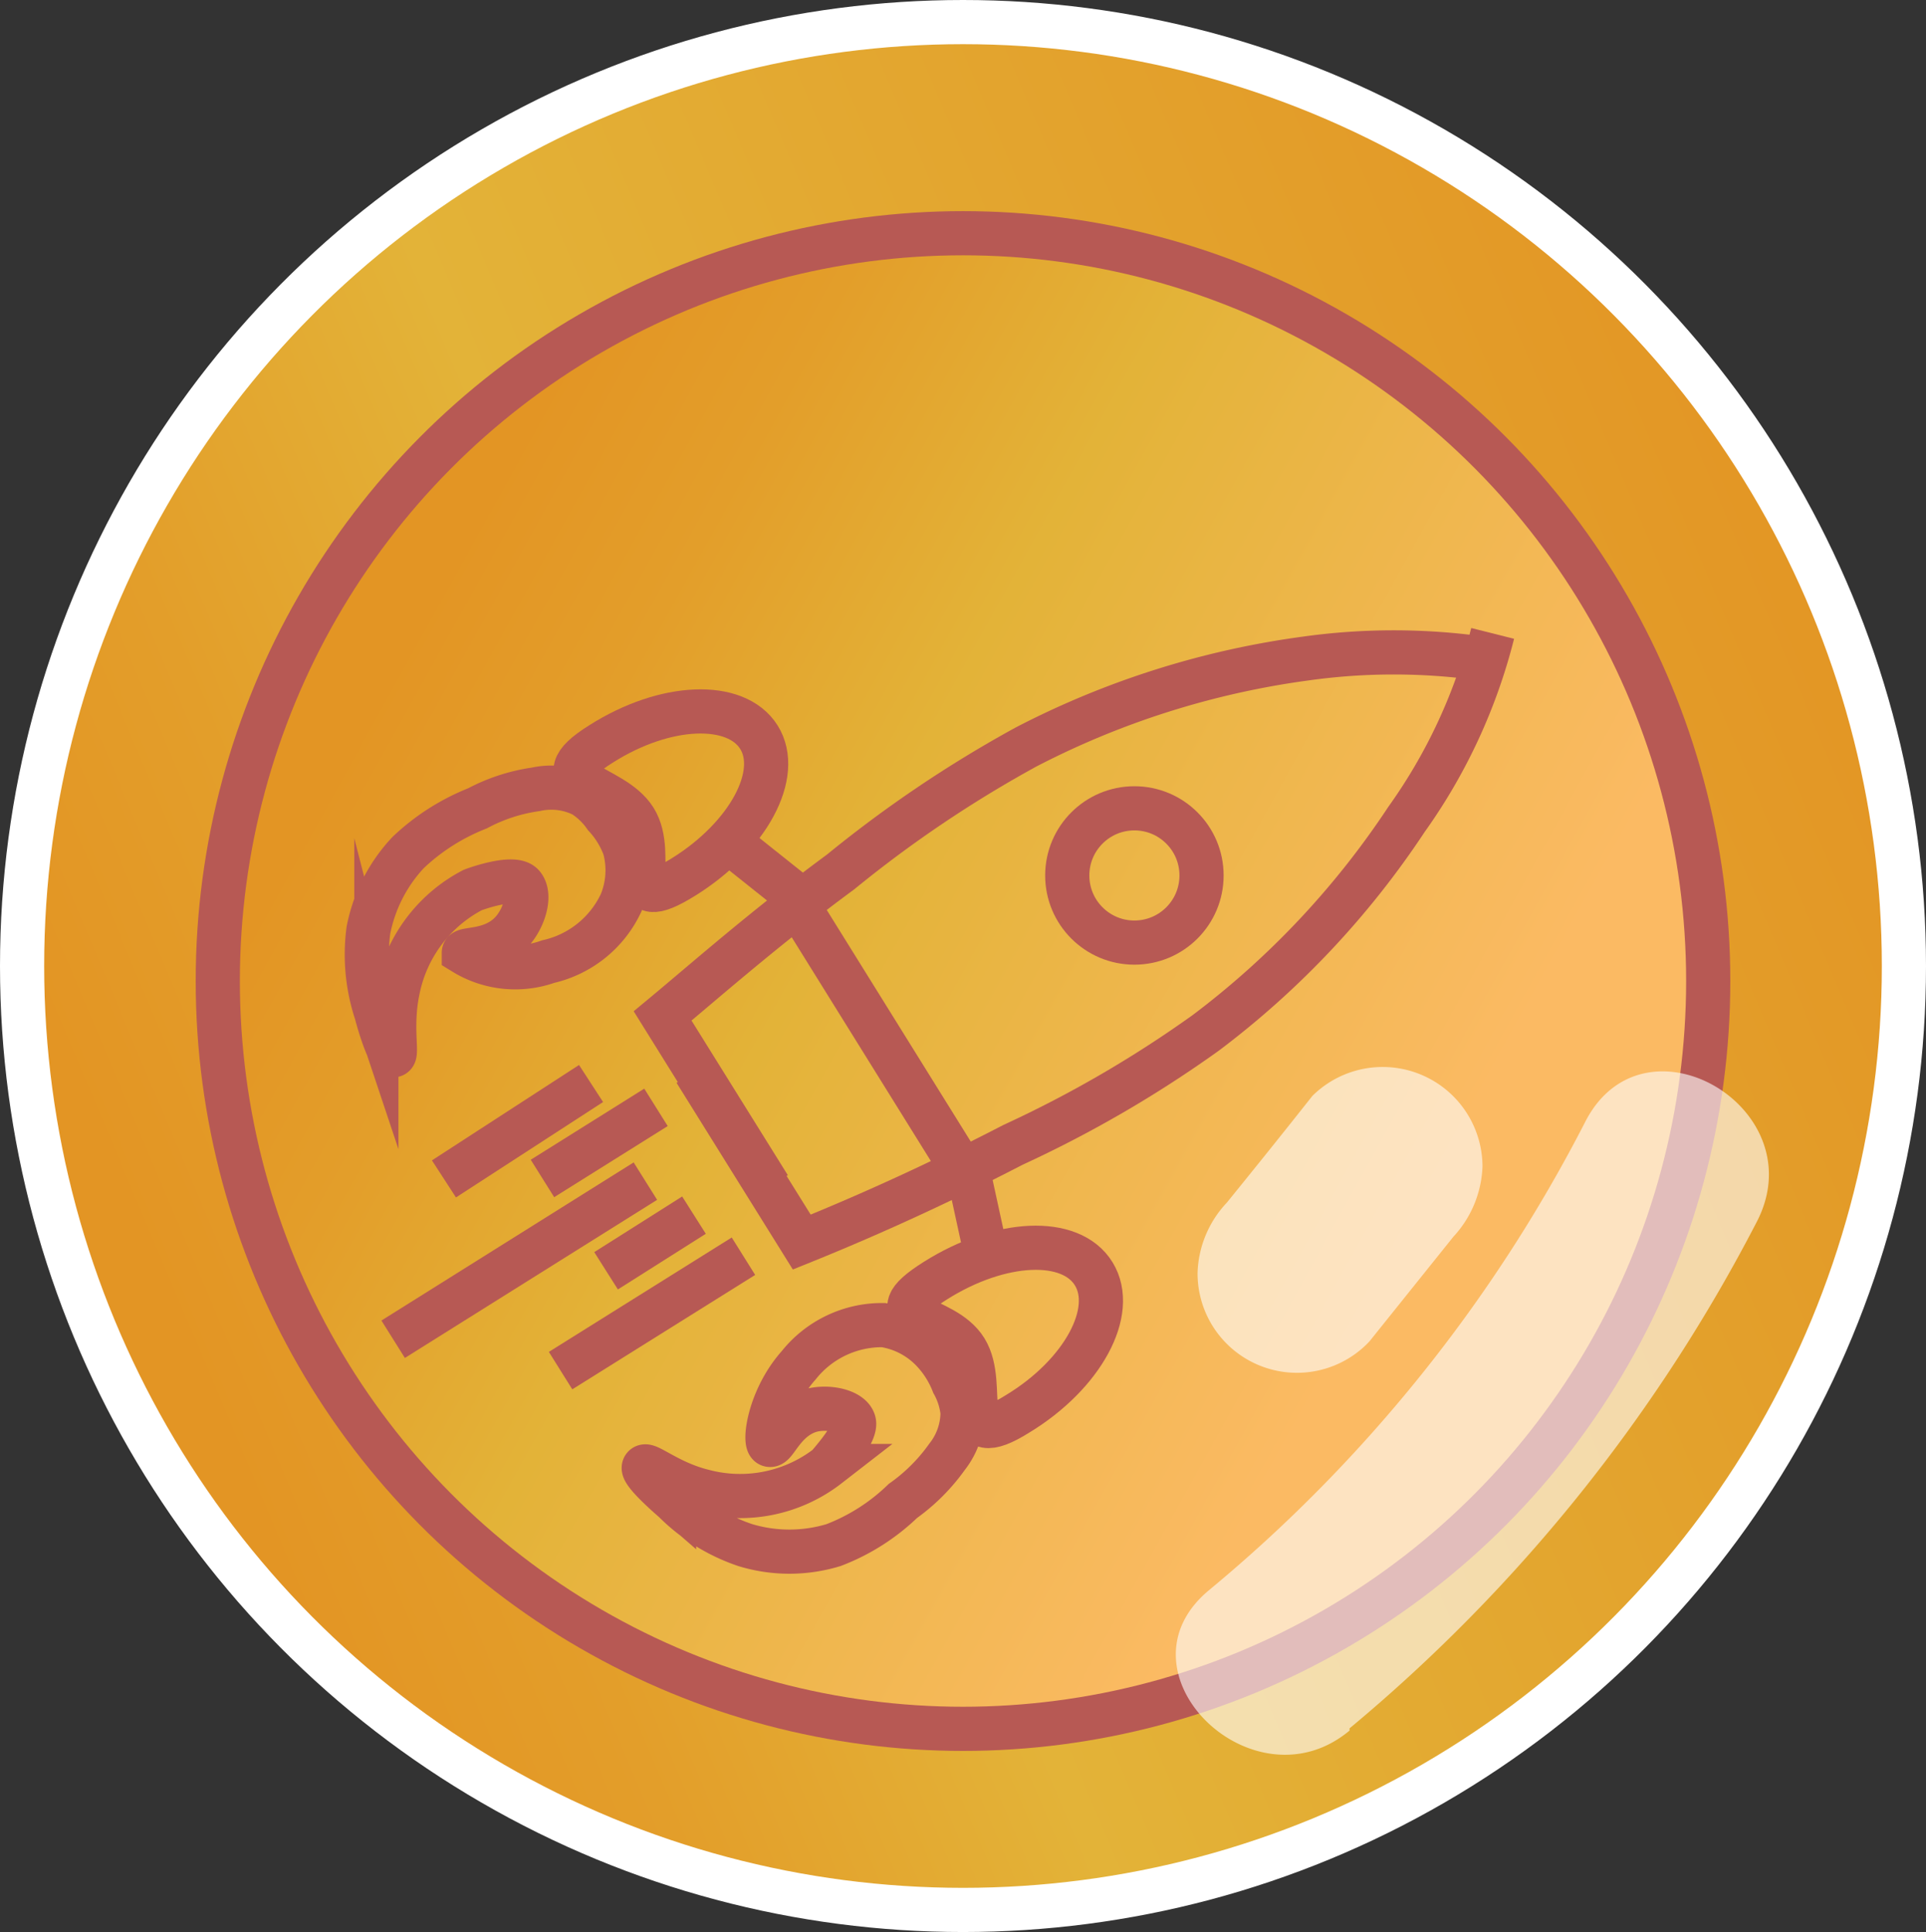 <svg xmlns="http://www.w3.org/2000/svg" xmlns:xlink="http://www.w3.org/1999/xlink" viewBox="0 0 43.6 43.74"><rect x="0" y="0" width="43.6" height="43.74" fill="#333333" stroke="none"/><defs><style>.cls-1{stroke:#fff;fill:url(#linear-gradient);}.cls-1,.cls-2,.cls-3{stroke-miterlimit:10;}.cls-2,.cls-3{stroke:#b75954;}.cls-2{fill:url(#linear-gradient-2);}.cls-3{fill:none;}.cls-4{opacity:0.6;}.cls-5{fill:#fff;}</style><linearGradient id="linear-gradient" x1="3.72" y1="29.51" x2="42.99" y2="12.92" gradientUnits="userSpaceOnUse"><stop offset="0" stop-color="#e39524"/><stop offset="0.14" stop-color="#e39e2a"/><stop offset="0.34" stop-color="#e3b338"/><stop offset="0.98" stop-color="#e39524"/></linearGradient><linearGradient id="linear-gradient-2" x1="8.89" y1="15.05" x2="38.42" y2="31.43" gradientUnits="userSpaceOnUse"><stop offset="0" stop-color="#e39524"/><stop offset="0.14" stop-color="#e39e2a"/><stop offset="0.34" stop-color="#e3b338"/><stop offset="0.78" stop-color="#fbba63"/></linearGradient></defs><title>bronze</title><g id="Layer_2" data-name="Layer 2"><g id="Layer_1-2" data-name="Layer 1"><ellipse class="cls-1" cx="21.8" cy="21.87" rx="21.3" ry="21.37"/><ellipse class="cls-2" cx="21.8" cy="22.21" rx="16.87" ry="16.93"/><path class="cls-3" d="M33.79,14.34a12.48,12.48,0,0,1-1.95,4.21,19.49,19.49,0,0,1-4.54,4.83,26.6,26.6,0,0,1-4.37,2.54c-1.93,1-3.59,1.72-4.78,2.2l-2.41-3.87"/><path class="cls-3" d="M33.55,14.91a14.35,14.35,0,0,0-4,0,19.34,19.34,0,0,0-6.32,2,27.53,27.53,0,0,0-4.2,2.83C17.32,21,16,22.17,15,23l2.41,3.87"/><path class="cls-3" d="M23.05,32c-1.46.92-.68-.61-1.19-1.44s-2.14-.65-.68-1.57,3.06-1,3.58-.15S24.51,31.11,23.05,32Z"/><path class="cls-3" d="M20,30a2.41,2.41,0,0,0-1.92.91c-.67.75-.79,1.75-.66,1.8s.31-.58.91-.77c.4-.12.93,0,1,.25s-.5.89-.59,1a3.24,3.24,0,0,1-2.82.57c-.77-.19-1.27-.64-1.34-.55s.38.51.68.77a4.13,4.13,0,0,0,1.61,1,3.44,3.44,0,0,0,2,0,4.64,4.64,0,0,0,1.57-1,4.23,4.23,0,0,0,1-1,1.63,1.63,0,0,0,.35-1,1.73,1.73,0,0,0-.21-.66,2.26,2.26,0,0,0-.45-.72A1.93,1.93,0,0,0,20,30Z"/><line class="cls-3" x1="21.81" y1="26.03" x2="22.4" y2="28.74"/><path class="cls-3" d="M13.61,16.84c-1.46.91.24.88.76,1.71s-.35,2.21,1.11,1.3,2.22-2.33,1.7-3.16S15.06,15.92,13.61,16.84Z"/><path class="cls-3" d="M14.06,20.44a2.41,2.41,0,0,1-1.65,1.33,2.22,2.22,0,0,1-1.91-.2c0-.11.66,0,1.09-.48.28-.31.43-.83.24-1.05s-1,.06-1.13.11A3.27,3.27,0,0,0,9,22.44c-.16.78,0,1.43-.09,1.45s-.29-.56-.39-.95a4.2,4.2,0,0,1-.18-1.88,3.57,3.57,0,0,1,.9-1.76,4.89,4.89,0,0,1,1.57-1,4,4,0,0,1,1.32-.43,1.62,1.62,0,0,1,1.07.13,1.73,1.73,0,0,1,.5.48,2.14,2.14,0,0,1,.44.72A1.93,1.93,0,0,1,14.06,20.44Z"/><line class="cls-3" x1="18.42" y1="20.59" x2="16.25" y2="18.86"/><ellipse class="cls-3" cx="25.68" cy="19.82" rx="1.52" ry="1.52"/><line class="cls-3" x1="14.61" y1="26.74" x2="8.9" y2="30.32"/><line class="cls-3" x1="14.85" y1="25.07" x2="12.28" y2="26.68"/><line class="cls-3" x1="16.83" y1="28.44" x2="12.69" y2="31.03"/><line class="cls-3" x1="17.89" y1="20.22" x2="21.9" y2="26.67"/><line class="cls-3" x1="13.38" y1="24.53" x2="10.05" y2="26.69"/><line class="cls-3" x1="15.71" y1="27.51" x2="13.72" y2="28.77"/><g class="cls-4"><path class="cls-5" d="M30.55,39.13a37,37,0,0,0,9.22-11.47c1.33-2.57-2.55-4.85-3.88-2.27A33.79,33.79,0,0,1,27.37,36c-2.23,1.85,1,5,3.18,3.18Z"/></g><g class="cls-4"><path class="cls-5" d="M31,30.37,32.9,28a2.47,2.47,0,0,0,.66-1.59,2.26,2.26,0,0,0-3.85-1.6c-.64.81-1.29,1.62-1.94,2.42a2.42,2.42,0,0,0-.66,1.59A2.25,2.25,0,0,0,31,30.37Z"/></g></g></g></svg>